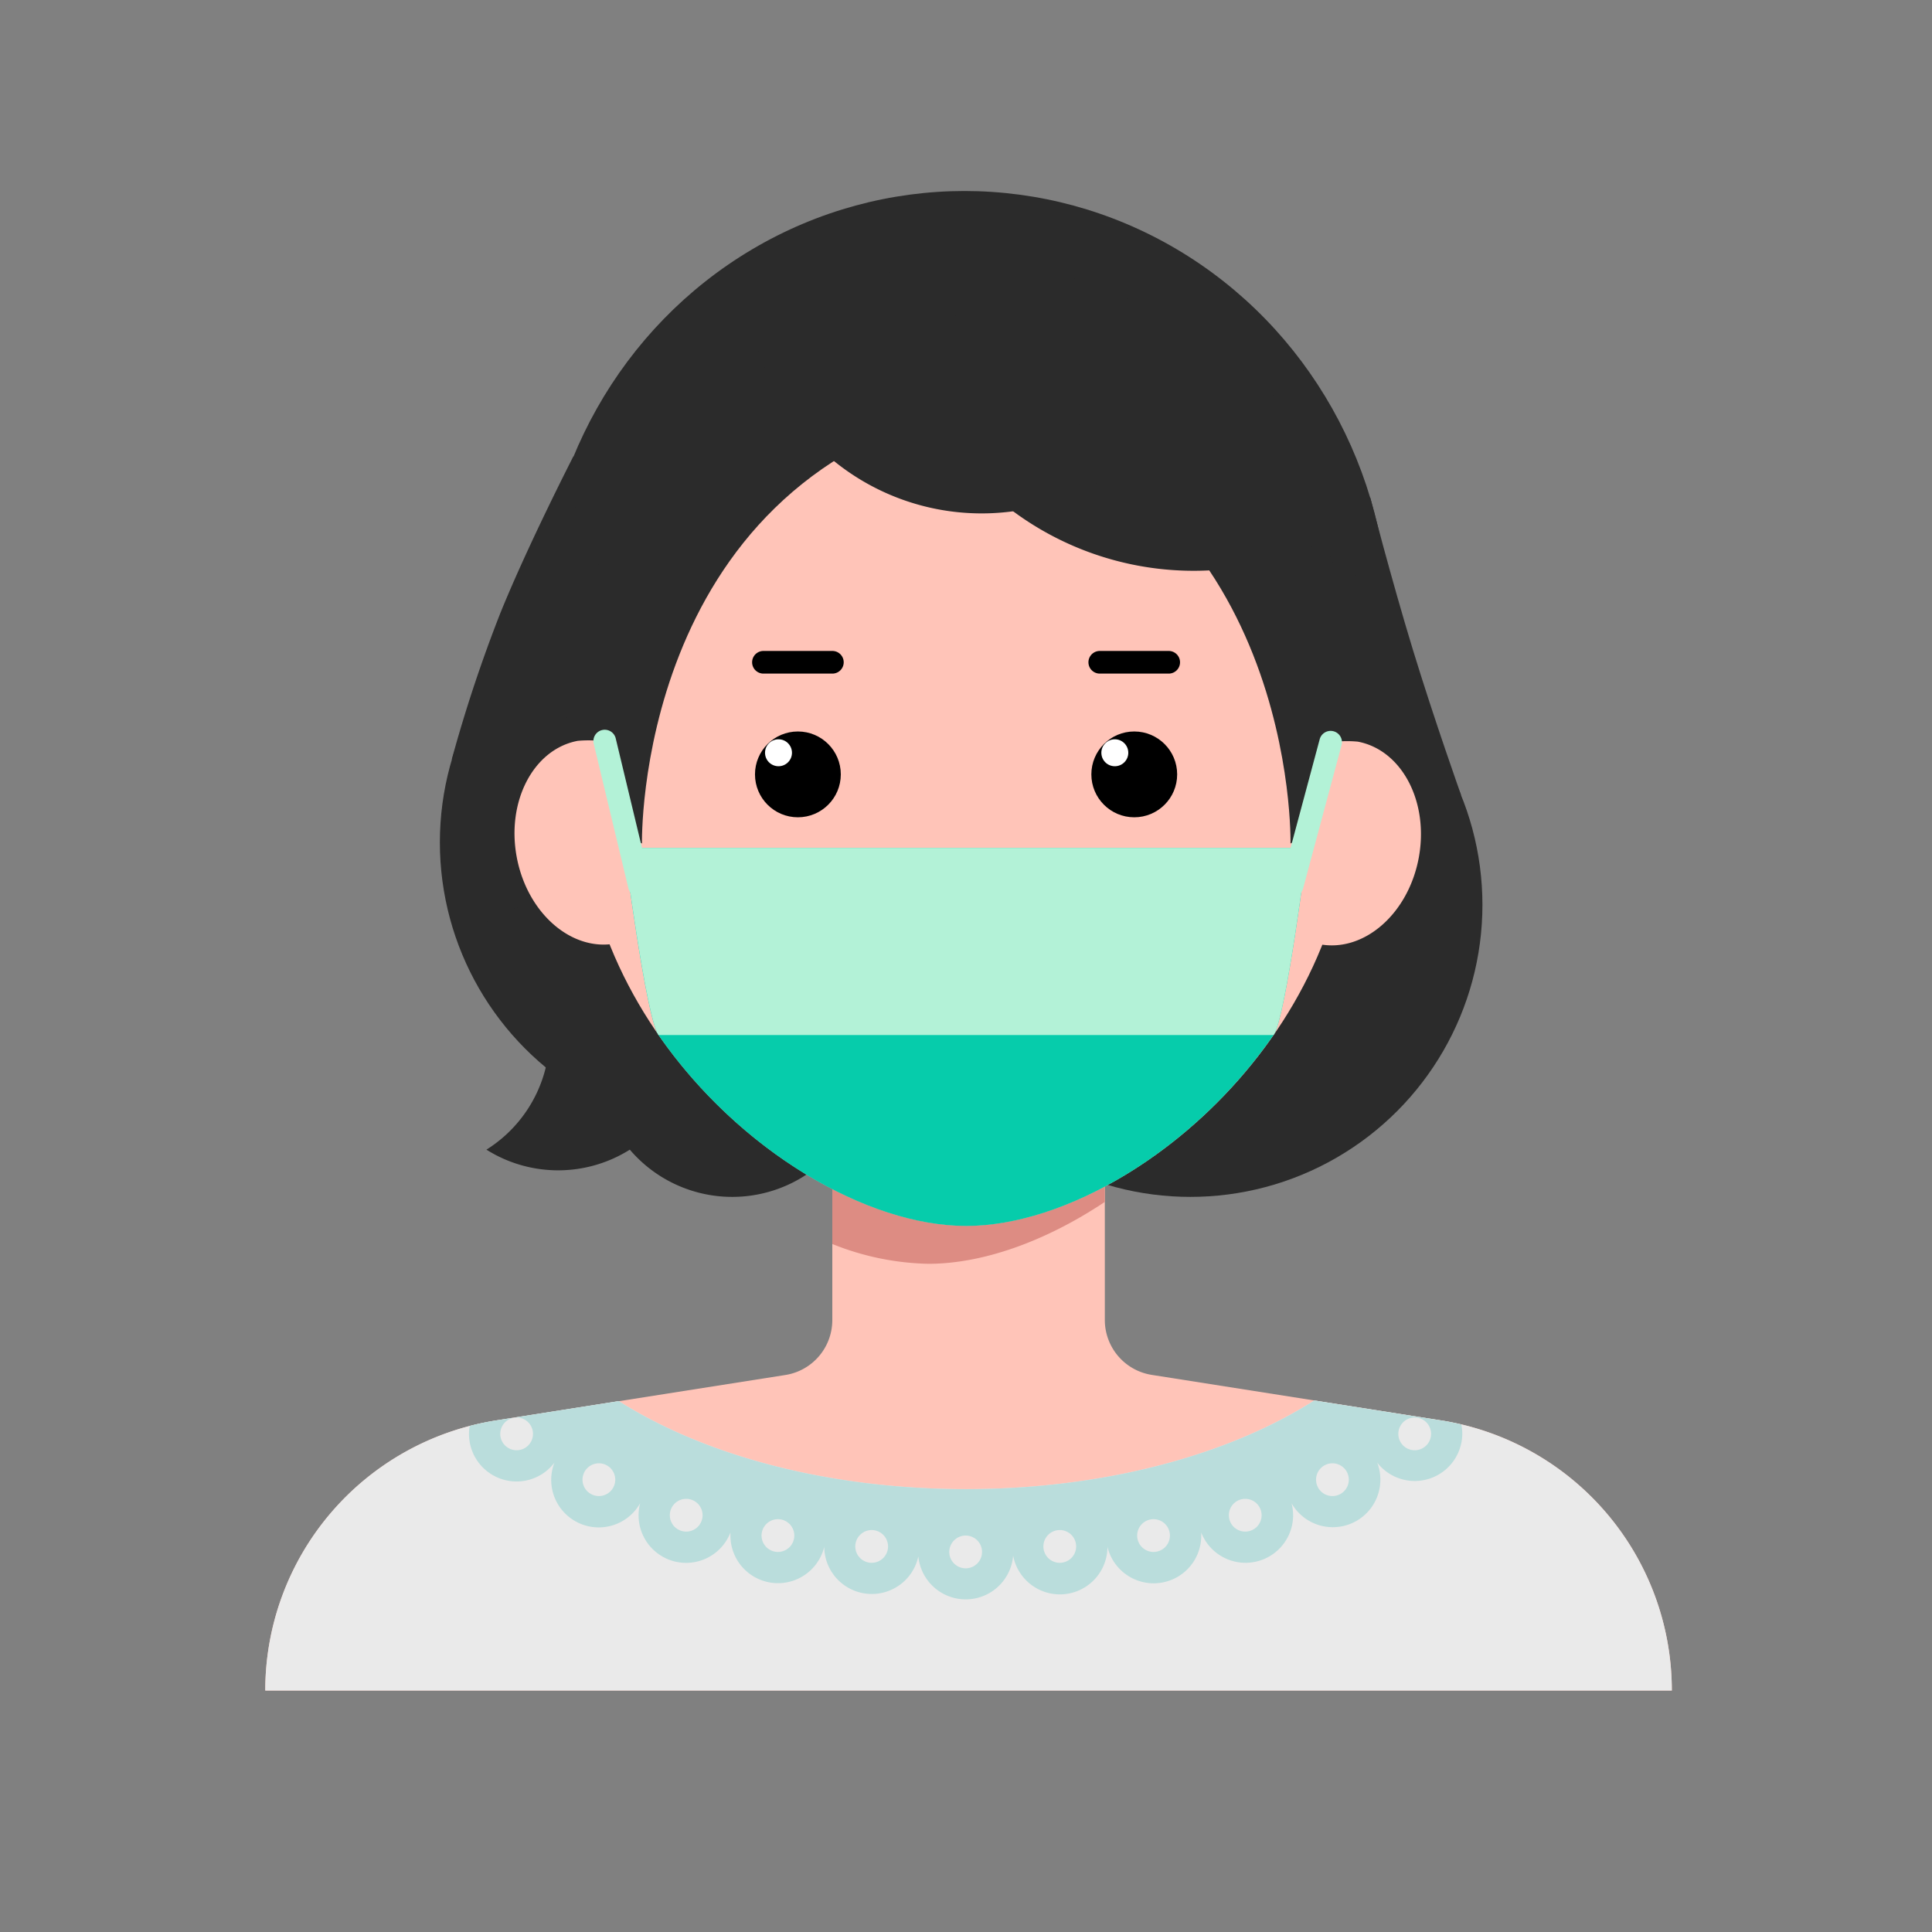 <?xml version="1.0" ?><svg data-name="图层 2" id="图层_2" viewBox="0 0 512 512" xmlns="http://www.w3.org/2000/svg"><rect x="0" y="0" width="512" height="512" fill="#808080" stroke="none"/><defs><style>.cls-1{fill:#2b2b2b;}.cls-2{fill:#ffc4b8;}.cls-3{fill:#dd8c83;}.cls-4{fill:#eaeaea;}.cls-5{fill:#badddc;}.cls-6{fill:#fff;}.cls-7{fill:#06ccab;}.cls-8{fill:#b3f2d7;}</style></defs><title/><circle class="cls-1" cx="193.97" cy="223.24" r="77.4"/><path class="cls-1" d="M194,245.85a35.43,35.43,0,0,0-19,5.48A35.64,35.64,0,0,0,129,244.26a35.67,35.67,0,0,1-.09,60.41,35.69,35.69,0,0,0,38,0A35.67,35.67,0,1,0,194,245.85Z"/><circle class="cls-1" cx="315.46" cy="239.79" r="77.4"/><ellipse class="cls-1" cx="255.61" cy="165.85" rx="112.5" ry="115.23"/><path class="cls-2" d="M381.84,376.41l-76.61-12.05a14.73,14.73,0,0,1-12.44-14.55V306H220.57v43.84a14.73,14.73,0,0,1-12.45,14.55l-76.6,12.05A72.47,72.47,0,0,0,70.3,448H443.05A72.47,72.47,0,0,0,381.84,376.41Z"/><path class="cls-3" d="M292.79,306H220.57v23.67a71.63,71.63,0,0,0,25.49,5.25c14.36,0,31.05-5.94,46.73-16.4Z"/><path class="cls-2" d="M358.14,210.85c0,64.84-60.75,114-102.08,114s-102.2-49.2-102.2-114S199.59,93.46,256,93.46,358.14,146,358.14,210.85Z"/><path class="cls-1" d="M153.86,223.54l8.66-3.84,7.61,3.84s-2-95,85.48-115.75l-39-14.33s-48.15,14.39-62.8,70.66C145.68,195.6,153.86,223.54,153.86,223.54Z"/><path class="cls-1" d="M358.26,223.54l-9.09-3.87L342,223.54s2-95-85.48-115.75l39-14.33s48.15,14.39,62.79,70.66C366.45,195.6,358.26,223.54,358.26,223.54Z"/><path class="cls-2" d="M167.69,248.51a31.87,31.87,0,0,1-4.55,1.52c-11.7,2.19-23.43-8.06-26.2-22.89s4.47-28.62,16.17-30.81a31.77,31.77,0,0,1,7.17.17Z"/><path class="cls-2" d="M345.23,248.72a32.05,32.05,0,0,0,4.54,1.52c11.7,2.19,23.44-8.06,26.21-22.89s-4.47-28.62-16.17-30.81a31.87,31.87,0,0,0-7.18.17Z"/><path class="cls-1" d="M363.13,131.84s5.6,21.7,11.31,40.38,12.79,38.55,12.79,38.55l-34-24.8Z"/><path class="cls-1" d="M152,120.84s-12,23.38-19.37,41.55a381.2,381.2,0,0,0-12.91,38.87l34.12-23.59Z"/><path class="cls-1" d="M362.52,136.71A80.5,80.5,0,0,1,235.85,70.79C291,59.12,347.28,104.67,362.52,136.71Z"/><path class="cls-1" d="M294.05,126a62.14,62.14,0,0,1-96-54.13C240.86,64.27,283.12,100.86,294.05,126Z"/><path class="cls-4" d="M381.84,376.41l-33.54-5.28c-22.59,14.41-55.57,23.5-92.3,23.5s-69.45-9-92-23.33l-32.45,5.11A72.47,72.47,0,0,0,70.3,448H443.05A72.47,72.47,0,0,0,381.84,376.41Z"/><path class="cls-5" d="M124.48,377.88a13.35,13.35,0,0,0-.19,2.11,12.6,12.6,0,0,0,22.64,7.63,12.6,12.6,0,0,0,22.72,10.75,12.38,12.38,0,0,0-.42,3.18,12.6,12.6,0,0,0,24.34,4.6c0,.26,0,.52,0,.79a12.61,12.61,0,0,0,24.86,3,12.61,12.61,0,0,0,24.94,2.51,12.61,12.61,0,0,0,25.12-.19,12.61,12.61,0,0,0,25-2.32,12.6,12.6,0,0,0,24.85-3c0-.27,0-.53,0-.79a12.61,12.61,0,0,0,24.35-4.6,12.83,12.83,0,0,0-.42-3.18,12.6,12.6,0,0,0,22.71-10.75A12.6,12.6,0,0,0,387.52,380a12.92,12.92,0,0,0-.25-2.5c-1.79-.42-3.59-.8-5.43-1.08l-33.54-5.28c-22.59,14.41-55.57,23.5-92.3,23.5s-69.45-9-92-23.33l-32.45,5.11A71.44,71.44,0,0,0,124.48,377.88Zm250.43-2.23a4.34,4.34,0,1,1-4.34,4.34A4.34,4.34,0,0,1,374.91,375.65Zm-21.79,12.14a4.34,4.34,0,1,1-4.35,4.34A4.34,4.34,0,0,1,353.12,387.79ZM330,397.21a4.34,4.34,0,1,1-4.34,4.34A4.34,4.34,0,0,1,330,397.21Zm-24.3,5.39a4.34,4.34,0,1,1-4.34,4.34A4.34,4.34,0,0,1,305.67,402.6Zm-24.85,2.88a4.34,4.34,0,1,1-4.34,4.34A4.34,4.34,0,0,1,280.82,405.48Zm-24.94,1.46a4.34,4.34,0,1,1-4.34,4.34A4.35,4.35,0,0,1,255.88,406.94ZM231,405.48a4.34,4.34,0,1,1-4.34,4.34A4.35,4.35,0,0,1,231,405.48Zm-24.84-2.88a4.34,4.34,0,1,1-4.34,4.34A4.34,4.34,0,0,1,206.15,402.6Zm-24.31-5.39a4.34,4.34,0,1,1-4.34,4.34A4.34,4.34,0,0,1,181.84,397.21Zm-23.14-9.42a4.34,4.34,0,1,1-4.34,4.34A4.34,4.34,0,0,1,158.7,387.79Zm-21.79-12.14a4.34,4.34,0,1,1-4.35,4.34A4.35,4.35,0,0,1,136.91,375.65Z"/><path d="M309.72,178.51H291.45a3,3,0,0,1,0-6h18.27a3,3,0,0,1,0,6Z"/><path d="M220.59,178.51H202.32a3,3,0,0,1,0-6h18.27a3,3,0,1,1,0,6Z"/><circle cx="211.45" cy="205.22" r="11.37"/><circle class="cls-6" cx="206.31" cy="199.49" r="3.57"/><circle cx="300.59" cy="205.22" r="11.37"/><circle class="cls-6" cx="295.44" cy="199.49" r="3.57"/><path class="cls-7" d="M337.52,274.3c3.29-4.76,8.91-49.6,8.91-49.6h-181s5.71,44.76,9.07,49.6c21.43,30.89,55.39,50.59,81.54,50.59s60.07-19.7,81.46-50.59Z"/><path class="cls-8" d="M174.52,274.3h163c3.29-4.76,8.91-49.6,8.91-49.6h-181S171.16,269.46,174.52,274.3Z"/><path class="cls-8" d="M342.43,237.7a3.12,3.12,0,0,1-.78-.11,3,3,0,0,1-2.11-3.67l10.19-38a3,3,0,0,1,5.8,1.55l-10.2,38A3,3,0,0,1,342.43,237.7Z"/><path class="cls-8" d="M169.45,237.7a3,3,0,0,1-2.92-2.3l-9.16-38.2a3,3,0,1,1,5.83-1.4l9.17,38.2a3,3,0,0,1-2.22,3.61A2.86,2.86,0,0,1,169.45,237.7Z"/></svg>